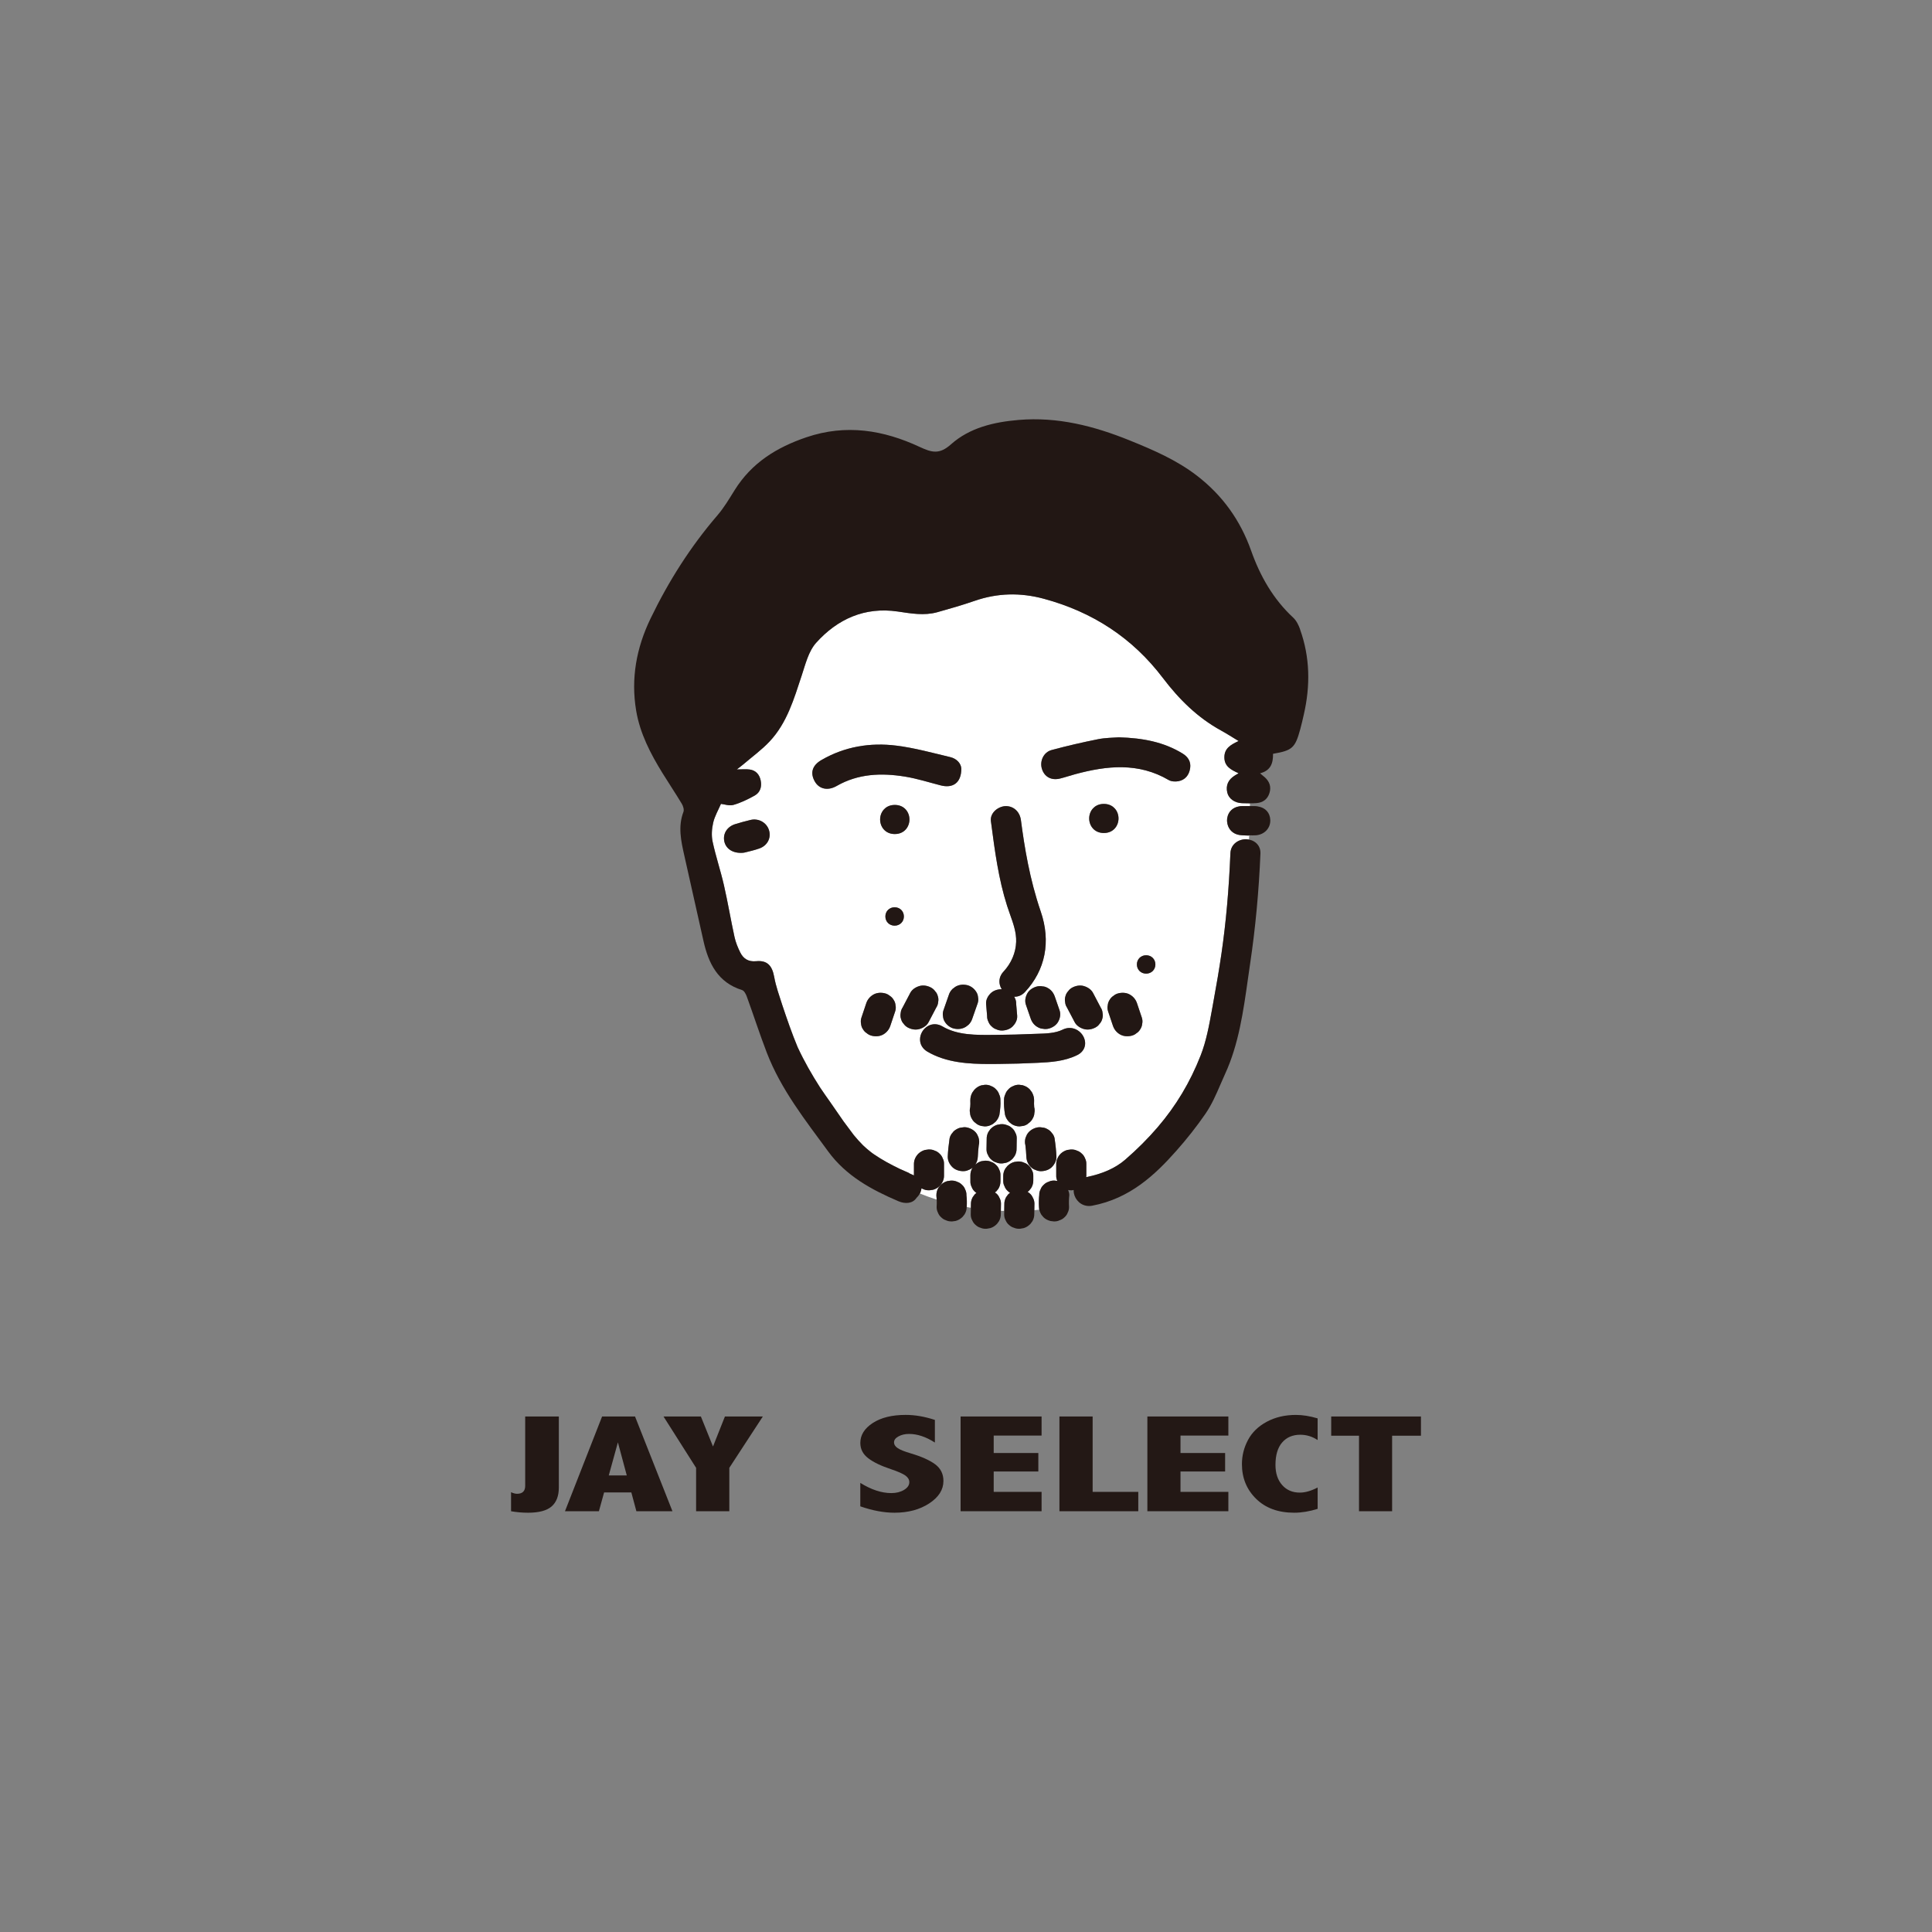 <?xml version="1.0" encoding="UTF-8"?>
<svg id="_圖層_1" data-name="圖層_1" xmlns="http://www.w3.org/2000/svg" viewBox="0 0 100 100">
  <rect x="0" y="0" width="100" height="100" fill="#808080" stroke="none"/>
  <defs>
    <style>
      .cls-1 {
        fill: #231815;
      }

      .cls-2 {
        fill: #fff;
      }

      .cls-3 {
        fill: #221714;
      }
    </style>
  </defs>
  <g>
    <path class="cls-2" d="M63.526,42.326c.05-.304.277-.529.592-.584.054-.013.114-.021.179-.019h.398c0-.048.002-.095.003-.144-.135,0-.27-.003-.405-.007-.386-.012-.693-.235-.767-.548-.088-.372.046-.673.395-.888.041-.025.082-.049.189-.114-.393-.179-.733-.354-.735-.82-.003-.475.332-.655.736-.848-.331-.199-.61-.381-.902-.541-1.222-.668-2.183-1.622-3.015-2.721-1.578-2.082-3.646-3.422-6.162-4.101-1.21-.327-2.393-.303-3.579.107-.637.22-1.287.408-1.937.589-.682.19-1.363.065-2.046-.036-1.708-.251-3.117.387-4.225,1.619-.393.437-.553,1.106-.747,1.694-.402,1.215-.759,2.452-1.659,3.411-.408.435-.901.791-1.356,1.181-.091.078-.189.148-.343.268.281,0,.477-.022.668.005.321.046.505.261.568.569.066.324-.023.619-.315.781-.348.193-.714.374-1.095.481-.217.061-.479-.034-.647-.052-.139.324-.324.636-.402.973-.073.315-.097.67-.03.983.162.757.412,1.494.585,2.249.204.889.353,1.79.548,2.682.06.277.171.549.298.804.163.327.423.491.823.452.586-.057.831.243.934.815.088.492.264.968.416,1.449.244.731.5,1.473.798,2.188.002.004.004.008.006.012.334.719.727,1.406,1.155,2.073.172.255.345.505.518.747.125.175.25.358.377.544.104.153.21.306.317.458.171.232.343.463.517.694,0,0,.002.002.002.003.016.021.033.038.049.059.131.159.267.312.41.454.015.015.03.03.045.045.053.051.107.099.161.147.067.058.135.114.204.168.034.026.067.053.101.078.025.019.052.036.078.055.422.291.888.541,1.346.761.159.073.321.145.485.215,0,.004,0,.007,0,.011.075.034.153.07.227.102.008.003.014.008.021.012v-.592c0-.193.078-.376.225-.53.103-.098.218-.162.348-.197l.18-.025c.131-.006.239.017.338.067.073.02.164.076.24.154.072.063.131.151.165.253.04.066.065.173.06.286v.6c0,.193-.078.376-.225.53-.103.098-.218.162-.348.197l-.18.025c-.013,0-.025,0-.038,0-.115,0-.211-.023-.3-.068-.023-.006-.05-.022-.075-.035-.008.07-.024.14-.056.211-.009.02-.022.037-.032.057.256.104.548.212.871.316-.003-.069-.006-.139-.014-.208,0-.159.036-.288.107-.406l.106-.134c.114-.111.229-.175.359-.21l.18-.025c.131-.005.239.017.338.067.073.02.164.076.24.154.068.059.125.142.16.236.048.094.071.195.066.302.023.181.028.396.014.608h0c.071.014.141.027.214.039l.003-.175c-.005-.125.026-.255.092-.375l.101-.138c.03-.032.062-.052.093-.078-.03-.022-.06-.043-.087-.071-.068-.059-.125-.142-.16-.237-.048-.094-.071-.195-.066-.302v-.309c0-.137.037-.266.108-.383l.015-.019c-.066.059-.143.108-.234.136-.063.035-.16.057-.264.057-.008,0-.017,0-.026,0-.224-.009-.417-.089-.546-.223-.153-.159-.232-.35-.225-.538h0c.011-.276.041-.573.094-.936.03-.125.082-.219.157-.297.038-.062.118-.132.215-.182.083-.051.187-.083.298-.088.076-.019.187-.015.297.018.211.065.375.189.463.349l.066.148c.045.152.047.282.015.409-.025.197-.041.396-.049.594-.006.15-.052.29-.131.407.101-.088.203-.147.318-.178l.18-.025c.131-.005.239.018.338.067.073.02.164.076.24.154.068.059.125.142.16.237.048.094.071.195.066.302v.31c0,.136-.037.265-.108.382l-.106.134c-.024.023-.049.037-.073.056.022.016.044.029.065.049.07.057.13.137.169.23.052.092.078.192.079.299-.001.13-.004.252-.006.374.056.002.114.004.175.005l.006-.335c-.005-.127.026-.257.092-.377l.101-.138c.034-.035.069-.059.103-.086-.044-.027-.088-.061-.128-.102-.072-.063-.131-.151-.165-.253-.04-.066-.065-.173-.06-.285v-.23c0-.137.037-.266.108-.383l.106-.134c.115-.111.229-.175.359-.21l.18-.025c.131-.006.239.018.338.067.073.02.164.076.24.154.072.063.131.152.165.253.04.066.065.173.06.286v.23c0,.136-.037.265-.108.382l-.106.134c-.027.027-.056.043-.083.064.036.023.073.048.107.08.071.057.13.137.169.23.052.091.078.192.079.299-.001.119-.004.23-.006.341.085-.008.172-.016.26-.026-.01-.045-.016-.091-.017-.137-.014-.212-.009-.427.015-.638-.005-.083.02-.189.073-.287.021-.07.08-.158.162-.231.065-.068.156-.124.26-.156.069-.038.178-.061.29-.057l.15.019c-.04-.087-.061-.179-.057-.276v-.6c0-.193.078-.376.225-.53.103-.098.218-.162.348-.197l.18-.025c.13-.006.239.017.338.067.073.02.164.076.24.154.068.059.125.142.16.236.048.094.071.195.066.302v.6c0,.024-.005.048-.007.072.849-.17,1.515-.467,2.026-.909.612-.53,1.173-1.091,1.669-1.669.957-1.115,1.686-2.332,2.23-3.721.292-.745.439-1.556.581-2.339l.051-.28c.191-1.037.333-1.886.448-2.672.232-1.598.383-3.29.46-5.174.02-.492.45-.74.838-.725.043.002.086.008.128.016.002-.072.004-.147.006-.22-.007,0-.013,0-.02,0,0,.004,0,.009,0,.013-.162-.009-.326-.005-.486-.03-.324-.051-.55-.272-.618-.567-.003-.011-.004-.022-.006-.033-.006-.033-.012-.067-.014-.102,0-.01-.004-.02-.004-.031,0-.015.003-.029.004-.044,0-.018-.002-.034,0-.052.002-.019.007-.037.01-.056,0-.003,0-.005.001-.008ZM39.305,43.917c-.246.088-.503.145-.757.209-.084.021-.173.017-.201.019-.478,0-.802-.254-.864-.632-.062-.379.162-.726.567-.854.262-.082.527-.153.794-.217.416-.1.829.13.956.52.129.399-.072.805-.495.956ZM51.265,51.423c.129-.134.322-.214.545-.223.014,0,.027.003.041.003-.038-.06-.068-.126-.089-.194-.077-.253-.013-.514.176-.716.407-.434.641-.984.658-1.547.015-.484-.147-.94-.318-1.422-.051-.144-.103-.289-.149-.434-.447-1.394-.639-2.856-.824-4.271l-.016-.118c-.023-.173.036-.35.166-.496.157-.177.404-.283.613-.283.407.004.718.296.775.727.183,1.395.449,3.047,1.026,4.73.533,1.554.242,3.035-.82,4.17-.147.157-.334.24-.529.24-.009,0-.017-.003-.026-.003.013.024.027.046.037.072.048.094.071.195.066.302l.052.61c.021.25-.132.45-.225.546-.129.135-.323.214-.545.223-.009,0-.017,0-.026,0-.105,0-.204-.023-.295-.069-.073-.02-.164-.076-.24-.154-.068-.059-.124-.142-.16-.237-.048-.094-.071-.195-.066-.302l-.052-.61c-.021-.25.132-.45.224-.546ZM54.245,51.146c.16.089.283.241.351.436l.247.714c.063.182.037.391-.073.589-.088.16-.252.284-.462.348-.065.019-.129.029-.194.029-.046,0-.092-.005-.138-.015-.078,0-.182-.032-.277-.09-.16-.089-.284-.242-.351-.436l-.247-.714c-.063-.181-.037-.39.072-.589.088-.16.252-.284.462-.349.111-.033.222-.038.332-.014.077,0,.182.032.277.09ZM50.052,50.99c.184.04.37.175.474.345.055.083.089.18.097.283.021.104.015.208-.019.311l-.277.791c-.038.125-.105.235-.201.327l-.137.103c-.122.075-.259.113-.406.113-.066,0-.133-.008-.202-.022-.184-.04-.37-.175-.474-.345-.055-.083-.089-.179-.097-.282-.021-.104-.015-.208.019-.311l.278-.796c.034-.118.102-.229.199-.322l.137-.103c.176-.109.386-.138.607-.09ZM43.305,40.683c-.464.266-.916.157-1.137-.246-.24-.435-.127-.822.355-1.101,1.204-.696,2.52-.911,3.876-.742.937.117,1.859.373,2.781.592.362.086.567.348.578.597.004.734-.434,1.031-1.064.869-.617-.158-1.229-.355-1.855-.456-1.219-.197-2.419-.154-3.534.486ZM47.073,42.416c0,.375-.261.754-.759.754s-.759-.379-.759-.753c0-.194.068-.377.191-.514.098-.109.276-.239.568-.239.498,0,.759.379.759.753ZM46.334,52.347l-.251.749c-.062.185-.18.332-.351.437-.111.068-.245.103-.388.103-.066,0-.135-.007-.205-.023-.109-.025-.205-.073-.286-.144-.065-.037-.139-.114-.192-.208-.052-.077-.085-.173-.093-.276-.021-.104-.015-.208.019-.311l.251-.749c.062-.185.18-.332.351-.437.163-.1.373-.129.594-.081.109.025.205.073.286.144.066.037.139.114.192.208.052.077.085.173.093.276.021.104.015.208-.019.311ZM46.306,47.912c-.273,0-.479-.205-.479-.476s.206-.476.479-.476.479.205.479.476-.206.476-.479.476ZM47.395,53.291c-.128,0-.262-.033-.391-.098-.099-.051-.178-.121-.238-.209-.054-.052-.106-.146-.132-.252-.03-.089-.036-.193-.015-.297.008-.103.042-.2.101-.289l.395-.753c.085-.161.25-.286.464-.352.184-.057.395-.033.595.068.099.051.178.121.238.209.054.052.106.146.132.252.03.089.036.193.015.297-.008.103-.042.2-.101.289l-.395.753c-.085.161-.249.286-.464.352-.065.02-.134.03-.204.03ZM50.975,58.302l-.183-.024c-.129-.031-.225-.084-.306-.161-.065-.04-.137-.122-.189-.222-.053-.086-.086-.194-.091-.308-.019-.074-.016-.179.012-.284.01-.113.012-.228.005-.342,0-.155.035-.29.104-.413l.105-.144c.112-.119.228-.189.36-.228l.182-.028c.13-.006.235.017.331.066.098.036.184.095.255.175.07.067.128.161.161.268.039.072.063.183.059.299.012.202-.003.433-.051.732l-.004.021c-.036.135-.103.253-.197.352l-.137.112c-.143.089-.276.126-.417.127ZM52.621,59.274l-.003.169c.004.134-.027.262-.093.38l-.1.138c-.11.116-.222.184-.351.224l-.179.032c-.024.002-.047.003-.07.003-.101,0-.188-.019-.271-.057-.074-.017-.167-.069-.246-.144-.074-.06-.137-.146-.176-.246-.042-.065-.072-.17-.072-.283l.009-.53c-.005-.127.026-.257.092-.377l.1-.138c.109-.115.222-.184.35-.224l.179-.032c.13-.011.239.008.341.054.074.017.167.069.246.144.074.06.137.146.176.246.042.065.072.17.072.283-.001.125-.004.242-.006.359ZM52.976,58.275l-.203.028c-.141,0-.273-.038-.395-.111l-.139-.11c-.114-.117-.18-.236-.216-.37l-.004-.021c-.047-.299-.063-.53-.051-.751-.004-.098.019-.209.071-.311.021-.077.079-.17.159-.248.062-.07.147-.128.244-.165.097-.05.201-.073.312-.068l.174.023c.16.045.275.115.372.215l.107.142c.083.145.118.28.118.423-.007.125-.005.243.005.359.027.086.031.199.007.311,0,.081-.034.189-.093.287-.045.088-.117.17-.208.231-.055.057-.152.11-.261.137ZM54.455,60.396c-.129.135-.323.214-.545.223-.009,0-.017,0-.026,0-.105,0-.204-.023-.295-.069-.073-.02-.164-.076-.24-.154-.135-.129-.218-.317-.226-.523-.008-.201-.025-.404-.05-.603-.031-.108-.031-.242.006-.374l.068-.159c.096-.176.26-.3.47-.365.111-.033.222-.038.332-.014.078,0,.182.032.277.09.085.043.164.113.224.201.054.053.106.146.132.252.057.38.087.678.098.955.008.188-.072.379-.225.538ZM55.763,54.609c-.677.334-1.405.371-2.047.402-.676.034-1.361.054-2.038.059-.148.001-.299.003-.452.003-1.082,0-2.249-.063-3.234-.646-.239-.141-.374-.371-.371-.63.003-.28.164-.551.411-.69.232-.131.505-.124.748.02.779.46,1.743.449,2.677.439l.218-.002c.58-.005,1.169-.02,1.753-.046.087-.004.176-.006.266-.009.457-.013.93-.027,1.308-.214.452-.224.906.014,1.083.373.183.37.05.757-.322.941ZM57.051,52.745c-.022.092-.074.185-.149.264-.039.062-.118.132-.215.182-.13.066-.265.099-.393.099-.07,0-.139-.01-.204-.03-.214-.066-.379-.191-.464-.352l-.405-.771c-.049-.071-.082-.168-.09-.271-.021-.103-.015-.208.019-.31.022-.092.074-.186.149-.264.039-.062.118-.132.215-.182.201-.102.413-.126.597-.069.214.066.379.191.464.352l.405.771c.049.072.082.168.09.271.021.103.015.208-.019.31ZM56.376,42.364c0-.194.068-.377.191-.514.098-.109.276-.239.568-.239s.47.13.568.239c.123.137.191.319.191.514,0,.375-.261.754-.759.754s-.759-.379-.759-.753ZM59.121,52.987c-.008.103-.042.2-.101.289-.045.081-.118.157-.21.214-.054.051-.15.099-.257.124-.071.015-.14.023-.207.023-.144,0-.277-.035-.388-.103-.17-.105-.288-.252-.35-.437l-.251-.747c-.034-.104-.04-.209-.019-.312.008-.103.042-.2.101-.289.046-.082.119-.158.21-.214.055-.051.15-.1.258-.124.222-.048.432-.02.595.08.171.105.289.252.351.437l.251.747c.034.104.04.209.019.312ZM59.324,50.396c-.273,0-.479-.205-.479-.476s.206-.476.479-.476.479.205.479.476-.206.476-.479.476ZM61.602,39.76c-.052.351-.251.61-.611.676-.16.029-.366.017-.502-.063-1.564-.916-3.189-.746-4.833-.302-.265.071-.525.162-.791.227-.454.111-.815-.092-.939-.514-.116-.395.091-.85.505-.962.794-.214,1.598-.4,2.405-.561.389-.078.795-.075,1.075-.098,1.246.037,2.329.242,3.306.844.279.172.434.423.385.754Z"/>
    <g>
      <g>
        <path class="cls-3" d="M67.294,32.576c-.078-.218-.191-.452-.356-.605-1.038-.962-1.715-2.155-2.178-3.463-.561-1.584-1.489-2.875-2.817-3.895-1.055-.81-2.258-1.326-3.478-1.82-1.842-.745-3.726-1.227-5.738-1.057-1.286.109-2.537.401-3.505,1.263-.596.531-.984.43-1.619.134-1.874-.874-3.808-1.195-5.858-.502-1.554.526-2.842,1.33-3.721,2.739-.278.445-.548.904-.888,1.3-1.397,1.624-2.531,3.413-3.461,5.339-.735,1.52-1.028,3.109-.747,4.778.198,1.177.742,2.224,1.363,3.23.328.532.678,1.051.999,1.587.07.117.128.304.084.419-.29.762-.123,1.506.044,2.253.33,1.476.662,2.951.993,4.426.261,1.167.745,2.152,2.001,2.545.108.034.198.213.245.343.35.963.664,1.94,1.032,2.896.734,1.906,1.991,3.493,3.181,5.118.921,1.259,2.236,1.976,3.631,2.571.353.151.742.128.942-.18.084-.079.152-.174.197-.278.031-.071.047-.142.055-.211.026.013.052.029.075.035.089.045.186.068.3.068.012,0,.025,0,.038,0l.18-.025c.13-.035.245-.099.348-.197.147-.154.225-.337.225-.53v-.6c.004-.112-.021-.219-.061-.286-.035-.101-.094-.19-.165-.253-.076-.078-.166-.134-.24-.154-.099-.05-.207-.073-.338-.067l-.18.025c-.13.035-.245.099-.348.197-.147.153-.225.337-.225.53v.593c-.007-.004-.013-.008-.021-.012-.073-.032-.151-.068-.227-.102,0-.004,0-.007,0-.011-.164-.07-.326-.142-.485-.215-.457-.22-.924-.47-1.346-.761-.026-.019-.053-.036-.078-.055-.034-.025-.067-.052-.101-.078-.07-.054-.138-.11-.204-.168-.054-.048-.109-.096-.161-.147-.015-.015-.03-.03-.045-.045-.142-.142-.278-.295-.41-.454-.016-.02-.033-.038-.049-.059,0,0-.001-.002-.002-.003-.173-.231-.346-.462-.517-.694-.107-.152-.212-.305-.317-.458-.128-.187-.253-.37-.377-.544-.173-.242-.346-.492-.518-.747-.428-.667-.821-1.353-1.155-2.073-.002-.004-.004-.008-.006-.012-.298-.715-.554-1.458-.798-2.188-.152-.481-.328-.957-.416-1.449-.103-.572-.348-.871-.934-.815-.4.039-.66-.125-.823-.452-.127-.255-.238-.527-.298-.804-.195-.891-.344-1.793-.548-2.682-.173-.755-.423-1.492-.585-2.249-.067-.313-.043-.668.03-.983.078-.337.263-.649.402-.972.168.017.43.113.647.052.38-.107.747-.288,1.095-.481.291-.162.381-.457.315-.781-.063-.308-.247-.524-.568-.569-.19-.027-.387-.005-.668-.005.155-.12.252-.19.343-.268.456-.39.948-.746,1.356-1.181.9-.96,1.257-2.196,1.659-3.411.194-.587.355-1.257.747-1.694,1.108-1.232,2.517-1.87,4.225-1.619.683.1,1.364.225,2.046.036.65-.181,1.299-.369,1.937-.589,1.186-.41,2.369-.434,3.579-.107,2.516.679,4.584,2.019,6.162,4.101.833,1.098,1.793,2.053,3.016,2.721.292.16.571.342.902.541-.404.193-.738.373-.736.848.002.467.343.642.735.82-.107.064-.148.089-.189.114-.349.215-.483.516-.395.888.074.312.38.536.767.548.25.007.503.016.751-.005.326-.028.564-.196.665-.52.1-.321.007-.591-.237-.813-.068-.061-.14-.117-.25-.209.561-.142.68-.533.672-1.01,1.002-.172,1.144-.302,1.41-1.274.069-.253.127-.509.185-.765.34-1.484.323-2.955-.196-4.399Z"/>
        <path class="cls-3" d="M38.844,42.441c-.266.064-.532.135-.794.217-.404.128-.629.475-.567.854.062.378.385.633.864.632.028-.002.117.001.201-.019.254-.063.511-.121.757-.209.423-.151.624-.556.495-.956-.126-.391-.539-.62-.956-.52Z"/>
        <path class="cls-3" d="M65.114,41.741c-.053-.011-.107-.018-.162-.018h-.656c-.065-.002-.125.006-.179.019-.315.055-.541.28-.592.584,0,.003,0,.005-.001.008-.003.019-.008.036-.009.056-.001.018,0,.035,0,.052,0,.015-.004.029-.004.044,0,.011.003.02.004.031.002.035.008.069.014.102.002.011.003.022.006.033.068.295.293.516.618.567.159.025.323.021.486.03,0-.004,0-.009,0-.013.125,0,.251.009.375-.002.443-.04.751-.375.736-.792-.014-.378-.255-.639-.636-.7Z"/>
        <path class="cls-3" d="M57.894,42.363c0-.194-.068-.377-.191-.514-.098-.109-.276-.239-.568-.239s-.47.13-.568.239c-.123.137-.191.32-.191.514,0,.374.261.753.759.753s.759-.379.759-.754Z"/>
        <path class="cls-3" d="M45.746,41.903c-.123.137-.191.32-.191.514,0,.374.261.753.759.753s.759-.379.759-.754-.261-.753-.759-.753c-.292,0-.47.13-.568.239Z"/>
        <path class="cls-3" d="M47.992,54.427c.985.582,2.152.646,3.234.646.152,0,.303-.001.452-.003.677-.006,1.363-.025,2.038-.059.642-.032,1.37-.068,2.047-.403.372-.184.505-.571.322-.941-.177-.359-.631-.597-1.083-.373-.378.187-.851.201-1.308.214-.09.003-.179.005-.266.009-.583.026-1.173.041-1.753.046l-.218.002c-.934.011-1.898.021-2.677-.439-.243-.144-.516-.151-.748-.02-.247.139-.408.41-.411.69-.003.259.133.489.371.63Z"/>
        <path class="cls-3" d="M44.661,53.263c.053.094.126.17.192.208.081.071.176.119.286.144.07.015.138.023.205.023.144,0,.277-.035.388-.103.171-.105.289-.252.351-.437l.251-.749c.034-.103.04-.207.019-.311-.008-.103-.041-.199-.093-.276-.053-.094-.126-.17-.192-.208-.081-.071-.176-.119-.286-.144-.22-.048-.431-.019-.594.081-.171.105-.289.252-.351.437l-.251.749c-.034.103-.04.207-.019.311.008.103.041.199.093.276Z"/>
        <path class="cls-3" d="M57.607,53.096c.062.185.18.332.35.437.111.068.244.103.388.103.067,0,.136-.008.207-.023.108-.025.203-.073.257-.124.092-.057.165-.133.21-.214.059-.089.093-.186.101-.289.021-.103.015-.208-.019-.312l-.251-.747c-.062-.185-.18-.332-.351-.437-.163-.1-.373-.129-.595-.08-.108.024-.203.073-.258.124-.091.057-.164.133-.21.214-.059.089-.093.185-.101.289-.021.103-.015.208.019.312l.251.747Z"/>
        <path class="cls-3" d="M46.766,52.983c.06.088.139.158.238.209.129.065.263.098.391.098.07,0,.139-.01.204-.03.214-.066.379-.191.464-.352l.395-.753c.059-.089.093-.186.101-.289.021-.104.015-.207-.015-.297-.026-.106-.078-.2-.132-.252-.06-.088-.139-.158-.238-.209-.2-.101-.411-.125-.595-.068-.214.066-.379.191-.464.352l-.395.753c-.059.089-.093.186-.101.289-.021.104-.015.207.015.297.026.106.078.199.132.252Z"/>
        <path class="cls-3" d="M56.574,51.393c-.085-.161-.249-.286-.464-.352-.184-.057-.395-.033-.597.069-.097.05-.176.12-.215.182-.075.079-.127.172-.149.264-.034.103-.04.207-.019.31.008.103.041.199.09.271l.405.77c.085.161.249.286.464.352.065.02.134.03.204.03.129,0,.263-.033.393-.099.097-.05.176-.12.215-.182.075-.079.127-.172.149-.264.034-.103.04-.207.019-.31-.008-.103-.041-.199-.09-.271l-.405-.771Z"/>
        <path class="cls-3" d="M49.307,51.183c-.097.093-.165.205-.199.322l-.278.796c-.034.103-.04.207-.019.311.008.103.042.2.097.282.104.17.29.305.474.345.068.015.136.022.202.022.146,0,.284-.037.406-.113l.137-.103c.095-.092.163-.202.201-.327l.277-.791c.034-.103.04-.207.019-.311-.008-.103-.041-.2-.097-.283-.104-.17-.29-.305-.474-.345-.221-.048-.431-.019-.607.09l-.137.103Z"/>
        <path class="cls-3" d="M51.265,51.423c-.093.097-.246.296-.225.546l.052.61c-.004.107.018.208.066.302.035.095.092.177.16.237.075.078.166.134.24.154.092.046.191.069.295.069.009,0,.017,0,.026,0,.222-.01.416-.089.545-.223.093-.097.245-.296.225-.546l-.052-.61c.004-.107-.018-.208-.066-.302-.01-.026-.024-.048-.037-.072.009,0,.017.003.026.003.196,0,.383-.083.529-.24,1.062-1.135,1.354-2.616.82-4.17-.577-1.683-.843-3.335-1.026-4.73-.057-.431-.368-.723-.775-.727-.209,0-.456.106-.613.283-.13.146-.188.323-.166.496l.016.118c.186,1.414.378,2.877.824,4.271.046.145.098.289.149.434.172.482.334.938.318,1.422-.018.563-.252,1.113-.658,1.547-.189.202-.253.463-.176.716.021.069.051.134.089.194-.014,0-.027-.004-.041-.003-.222.01-.416.089-.545.223Z"/>
        <path class="cls-3" d="M54.245,51.146c-.095-.058-.2-.09-.277-.09-.11-.024-.221-.019-.332.014-.209.065-.373.189-.462.349-.109.198-.135.407-.072.589l.247.714c.067.195.191.347.351.436.095.058.2.09.277.09.046.01.092.015.138.015.065,0,.129-.01.194-.029.209-.065.373-.189.462-.348.11-.198.135-.407.073-.589l-.247-.714c-.068-.195-.191-.347-.351-.436Z"/>
        <path class="cls-3" d="M51.561,56.391c-.071-.08-.157-.139-.255-.175-.097-.05-.201-.073-.331-.066l-.182.028c-.131.038-.247.109-.36.228l-.105.144c-.069.123-.104.258-.104.413.006.114.005.229-.005.342-.028.105-.031.209-.012.284.005.114.038.222.091.308.052.1.124.182.189.222.081.077.177.13.306.161l.183.024c.141,0,.273-.038.417-.127l.137-.112c.095-.099.161-.218.197-.352l.004-.021c.047-.299.063-.53.051-.732.004-.117-.02-.228-.059-.299-.033-.107-.091-.2-.161-.268Z"/>
        <path class="cls-3" d="M53.407,56.527l-.107-.142c-.096-.1-.212-.17-.372-.215l-.174-.023c-.111-.005-.215.019-.312.068-.098.036-.183.095-.244.165-.081.078-.138.172-.159.248-.051.102-.075.213-.071.311-.012.22.003.452.051.751l.004.021c.036.134.102.253.216.37l.139.11c.121.073.254.111.395.111l.203-.027c.109-.027.206-.08.261-.137.09-.061.163-.143.208-.231.06-.098.093-.205.093-.287.024-.112.02-.225-.007-.311-.01-.116-.012-.235-.005-.359,0-.143-.036-.278-.118-.423Z"/>
        <path class="cls-3" d="M53.91,60.62c.222-.009.416-.089.545-.223.153-.159.233-.35.225-.538-.011-.277-.041-.575-.098-.955-.026-.106-.078-.199-.132-.252-.06-.088-.139-.158-.224-.201-.095-.058-.2-.09-.277-.09-.11-.024-.221-.019-.332.014-.209.065-.373.189-.469.365l-.068.159c-.037.132-.037.266-.006.374.025.2.042.402.05.603.008.206.091.393.226.523.076.078.167.134.24.154.092.046.19.069.295.069.009,0,.017,0,.026,0Z"/>
        <path class="cls-3" d="M53.294,61.768c-.034-.032-.07-.057-.107-.08.028-.021.056-.037.083-.064l.106-.134c.071-.117.108-.246.108-.382v-.23c.004-.112-.021-.219-.061-.286-.035-.101-.094-.19-.165-.253-.076-.078-.167-.134-.24-.154-.099-.05-.207-.073-.338-.067l-.18.025c-.13.035-.244.099-.359.21l-.106.134c-.071.117-.108.246-.108.383v.23c-.004.113.021.219.061.285.035.101.094.19.165.253.04.041.084.075.128.102-.035.027-.07.051-.103.086l-.101.138c-.066.12-.097.25-.092.377l-.009.53c0,.107.027.207.079.299.039.093.099.173.169.23.079.075.172.127.246.144.083.037.17.057.271.057.023,0,.046,0,.07-.003l.179-.032c.129-.04.241-.109.35-.223l.101-.138c.066-.118.097-.246.093-.38l.003-.154c.003-.122.005-.244.006-.374,0-.107-.027-.207-.079-.299-.039-.093-.099-.173-.169-.23Z"/>
        <path class="cls-3" d="M51.563,61.769c-.02-.019-.043-.032-.065-.049.024-.019.049-.033.073-.056l.106-.134c.071-.117.108-.246.108-.382v-.31c.004-.107-.018-.208-.067-.302-.035-.095-.092-.177-.16-.237-.075-.078-.166-.134-.24-.154-.099-.05-.207-.072-.338-.067l-.18.025c-.115.031-.217.09-.318.178.078-.117.125-.257.131-.407.008-.198.024-.398.049-.594.032-.127.03-.257-.015-.409l-.066-.148c-.089-.16-.252-.284-.463-.349-.109-.033-.22-.037-.297-.018-.111.005-.215.037-.298.088-.097.05-.177.12-.215.182-.075.079-.127.172-.157.297-.053.363-.083.66-.094.936h0c-.007.188.072.379.225.538.129.135.323.214.546.223.009,0,.017,0,.026,0,.104,0,.2-.022.264-.057.09-.028.168-.077.233-.136l-.015.019c-.071.117-.108.246-.108.383v.309c-.004.107.018.208.067.302.035.095.092.177.16.237.027.028.057.049.087.071-.031.025-.063.046-.093.078l-.101.138c-.067.12-.097.25-.092.375l-.01.533c0,.107.027.207.079.299.039.093.099.173.169.23.079.075.172.127.246.144.083.037.17.057.271.057.022,0,.046,0,.07-.003l.179-.032c.129-.04.241-.109.35-.224l.1-.138c.066-.118.097-.246.093-.38l.003-.154c.003-.122.005-.244.006-.374,0-.107-.027-.207-.079-.299-.039-.093-.099-.173-.169-.23Z"/>
        <path class="cls-3" d="M52.425,59.961l.1-.138c.065-.118.097-.246.093-.38l.003-.169c.002-.117.005-.234.006-.359,0-.113-.03-.218-.072-.283-.039-.1-.102-.186-.176-.246-.079-.075-.172-.127-.246-.144-.101-.046-.21-.065-.341-.054l-.179.032c-.129.04-.241.109-.35.224l-.1.138c-.066.12-.097.25-.092.377l-.009.531c0,.113.03.218.072.283.039.1.102.186.176.246.079.075.172.127.246.144.082.037.17.057.271.057.022,0,.046-.001.07-.003l.179-.032c.128-.04.241-.108.351-.224Z"/>
        <path class="cls-3" d="M49.957,61.565c-.035-.095-.092-.177-.16-.236-.076-.078-.167-.134-.24-.154-.099-.05-.207-.073-.338-.067l-.18.025c-.13.035-.245.099-.359.21l-.106.134c-.071.118-.108.246-.107.406.021.189.026.382.013.578-.004.107.018.208.066.302.035.095.092.177.16.236.076.078.167.134.24.154.089.045.186.068.3.068.012,0,.025,0,.038,0l.18-.025c.13-.035.245-.099.359-.21l.106-.134c.07-.115.106-.242.108-.376.014-.212.009-.427-.014-.608.004-.107-.018-.208-.066-.302Z"/>
        <path class="cls-3" d="M64.524,43.439c-.388-.015-.818.232-.838.725-.077,1.883-.228,3.576-.46,5.174-.114.786-.257,1.635-.448,2.672l-.051.28c-.142.784-.289,1.594-.581,2.339-.544,1.389-1.273,2.606-2.23,3.721-.496.578-1.058,1.14-1.669,1.669-.511.443-1.177.739-2.026.909.002-.024.007-.048.007-.072v-.6c.004-.107-.018-.208-.067-.302-.035-.095-.092-.177-.16-.236-.076-.078-.167-.134-.24-.154-.099-.05-.208-.073-.338-.067l-.18.025c-.13.035-.245.099-.348.197-.147.153-.225.337-.225.53v.6c-.004.097.017.189.057.276l-.15-.019c-.112-.004-.221.019-.29.057-.103.032-.194.088-.26.156-.082.073-.142.162-.162.231-.053.098-.079.204-.073.287-.024.212-.029.426-.015.638.002.134.038.26.123.398l.108.131c.096.092.211.156.367.196l.172.021c.009,0,.017,0,.026,0,.104,0,.2-.022.264-.057.103-.032.194-.088.26-.156.082-.073.142-.162.162-.231.053-.098.079-.204.074-.323-.013-.19-.009-.383.014-.595,0-.09-.024-.177-.059-.265.046.01.094.016.147.016.012,0,.025,0,.038,0l.1-.014c-.002.056,0,.112.011.166.066.348.369.661.785.661.053,0,.107-.005.163-.016,1.941-.368,3.237-1.579,4.348-2.833.558-.629,1.066-1.275,1.51-1.92.331-.48.563-1.017.786-1.536.078-.18.155-.359.236-.535.701-1.522.944-3.241,1.179-4.903.038-.271.076-.54.116-.805.273-1.828.452-3.743.533-5.693.019-.466-.347-.726-.719-.741Z"/>
        <path class="cls-3" d="M46.785,47.436c0-.271-.206-.476-.479-.476s-.479.205-.479.476.206.476.479.476.479-.205.479-.476Z"/>
        <path class="cls-3" d="M59.803,49.919c0-.271-.206-.476-.479-.476s-.479.205-.479.476.206.476.479.476.479-.205.479-.476Z"/>
      </g>
      <g>
        <path class="cls-3" d="M57.911,38.163c1.246.037,2.329.242,3.306.843.279.172.434.423.385.754-.052.351-.251.61-.611.676-.16.029-.366.017-.502-.063-1.564-.916-3.189-.745-4.833-.302-.265.071-.525.162-.791.227-.454.111-.815-.092-.939-.514-.116-.395.09-.85.505-.962.794-.214,1.598-.4,2.405-.561.39-.078.795-.075,1.076-.098"/>
        <path class="cls-3" d="M49.757,39.783c.004.734-.434,1.031-1.064.869-.617-.158-1.229-.355-1.855-.456-1.219-.197-2.419-.154-3.534.486-.464.266-.916.157-1.137-.245-.24-.435-.127-.823.355-1.101,1.204-.696,2.52-.911,3.876-.742.937.117,1.859.373,2.781.592.362.086.567.348.578.597"/>
      </g>
    </g>
  </g>
  <g>
    <g>
      <path class="cls-1" d="M27.185,73.317h1.74v3.677c0,.436-.125.762-.374.979-.25.217-.656.325-1.218.325-.306,0-.599-.026-.881-.077v-.984c.119.054.223.081.311.081.141,0,.246-.035.316-.104.07-.069.105-.173.105-.311v-3.586Z"/>
      <path class="cls-1" d="M31.164,73.317h1.705l1.937,4.904h-1.867l-.261-.974h-1.41l-.269.974h-1.756l1.921-4.904ZM31.982,74.656l-.472,1.712h.932l-.46-1.712Z"/>
      <path class="cls-1" d="M34.343,73.317h1.935l.627,1.554.617-1.554h1.962l-1.735,2.658v2.246h-1.719v-2.246l-1.687-2.658Z"/>
    </g>
    <g>
      <path class="cls-1" d="M44.53,76.755c.566.351,1.1.527,1.603.527.257,0,.476-.055.659-.165.183-.11.274-.244.274-.401,0-.127-.065-.239-.195-.337-.134-.098-.383-.209-.748-.332-.516-.17-.91-.359-1.181-.567-.275-.208-.412-.473-.412-.794,0-.407.214-.751.643-1.031.429-.28.997-.42,1.703-.42.485,0,.989.087,1.513.26v1.171c-.464-.298-.909-.446-1.334-.446-.211,0-.394.042-.548.127-.155.084-.232.186-.232.306,0,.117.063.218.19.302.123.084.351.176.685.274.552.164.97.352,1.255.563.285.213.427.5.427.861,0,.455-.245.842-.736,1.163-.49.321-1.089.482-1.795.482-.548,0-1.139-.11-1.772-.33v-1.213Z"/>
      <path class="cls-1" d="M49.72,73.317h4.192v.988h-2.478v.903h2.31v.956h-2.31v1.055h2.478v1.002h-4.192v-4.904Z"/>
      <path class="cls-1" d="M54.836,73.317h1.719v3.902h2.362v1.002h-4.081v-4.904Z"/>
      <path class="cls-1" d="M59.388,73.317h4.192v.988h-2.478v.903h2.31v.956h-2.31v1.055h2.478v1.002h-4.192v-4.904Z"/>
      <path class="cls-1" d="M68.2,78.098c-.425.134-.83.2-1.213.2-.826,0-1.484-.24-1.972-.721-.489-.48-.733-1.078-.733-1.793,0-.441.105-.858.314-1.251.209-.394.533-.708.973-.944.439-.236.942-.353,1.508-.353.348,0,.722.06,1.123.179v1.121c-.278-.183-.577-.274-.896-.274-.397,0-.711.134-.941.401-.23.267-.345.654-.345,1.16,0,.434.115.781.345,1.042.23.261.535.392.915.392.278,0,.585-.088.923-.264v1.104Z"/>
      <path class="cls-1" d="M68.903,73.317h4.645v.995h-1.492v3.909h-1.714v-3.909h-1.439v-.995Z"/>
    </g>
  </g>
</svg>